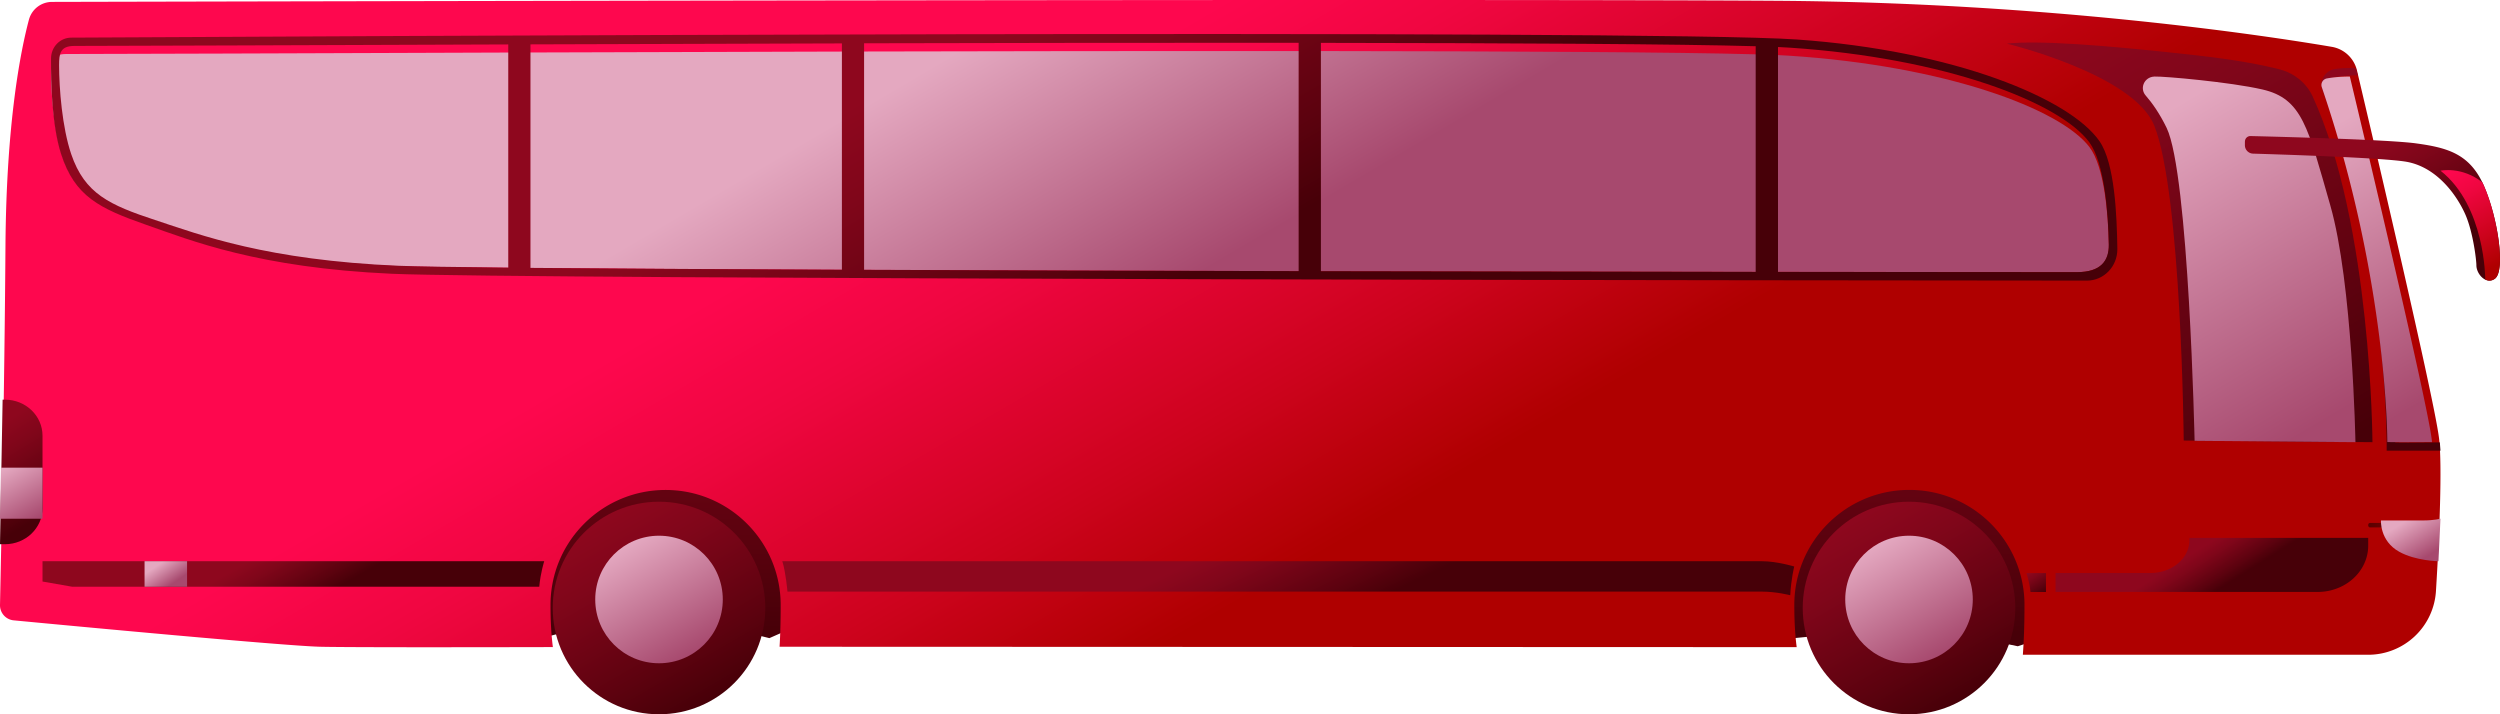 <svg xmlns="http://www.w3.org/2000/svg" width="294" height="84" viewBox="0 0 294 84">
    <defs>
        <linearGradient id="a" x1="50.001%" x2="50.001%" y1="-98.694%" y2="93.832%">
            <stop offset="0%" stop-color="#8E071E"/>
            <stop offset="25.88%" stop-color="#80061A"/>
            <stop offset="74.25%" stop-color="#5D020F"/>
            <stop offset="100%" stop-color="#470008"/>
        </linearGradient>
        <linearGradient id="b" x1="30.71%" x2="66.28%" y1="41.957%" y2="58.479%">
            <stop offset="0%" stop-color="#FE074E"/>
            <stop offset="23.72%" stop-color="#F00641"/>
            <stop offset="68.02%" stop-color="#CD031D"/>
            <stop offset="100%" stop-color="#AF0000"/>
        </linearGradient>
        <linearGradient id="c" x1="26.777%" x2="88.17%" y1="-11.196%" y2="102.26%">
            <stop offset="0%" stop-color="#8E071E"/>
            <stop offset="25.88%" stop-color="#80061A"/>
            <stop offset="74.25%" stop-color="#5D020F"/>
            <stop offset="100%" stop-color="#470008"/>
        </linearGradient>
        <linearGradient id="d" x1="100.048%" x2=".017%" y1="50.648%" y2="50.648%">
            <stop offset="0%" stop-opacity="0"/>
            <stop offset="100%"/>
        </linearGradient>
        <linearGradient id="e" x1="37.064%" x2="63.162%" y1="49.068%" y2="50.917%">
            <stop offset="0%" stop-color="#8E071E"/>
            <stop offset="25.88%" stop-color="#80061A"/>
            <stop offset="74.25%" stop-color="#5D020F"/>
            <stop offset="100%" stop-color="#470008"/>
        </linearGradient>
        <linearGradient id="f" x1="36.639%" x2="63.536%" y1="48.767%" y2="51.198%">
            <stop offset="0%" stop-color="#8E071E"/>
            <stop offset="25.88%" stop-color="#80061A"/>
            <stop offset="74.25%" stop-color="#5D020F"/>
            <stop offset="100%" stop-color="#470008"/>
        </linearGradient>
        <linearGradient id="g" x1="41.206%" x2="55.106%" y1="9.426%" y2="87.972%">
            <stop offset="0%" stop-color="#8E071E"/>
            <stop offset="25.88%" stop-color="#80061A"/>
            <stop offset="74.25%" stop-color="#5D020F"/>
            <stop offset="100%" stop-color="#470008"/>
        </linearGradient>
        <linearGradient id="h" x1="22.432%" x2="93.311%" y1="-8.395%" y2="100.465%">
            <stop offset="0%" stop-color="#8E071E"/>
            <stop offset="25.88%" stop-color="#80061A"/>
            <stop offset="74.25%" stop-color="#5D020F"/>
            <stop offset="100%" stop-color="#470008"/>
        </linearGradient>
        <linearGradient id="i" x1="38.721%" x2="63.636%" y1="46.91%" y2="53.743%">
            <stop offset="0%" stop-color="#8E071E"/>
            <stop offset="25.88%" stop-color="#80061A"/>
            <stop offset="74.25%" stop-color="#5D020F"/>
            <stop offset="100%" stop-color="#470008"/>
        </linearGradient>
        <linearGradient id="j" x1="24.996%" x2="75.003%" y1="6.692%" y2="93.307%">
            <stop offset="0%" stop-color="#8E071E"/>
            <stop offset="25.88%" stop-color="#80061A"/>
            <stop offset="74.25%" stop-color="#5D020F"/>
            <stop offset="100%" stop-color="#470008"/>
        </linearGradient>
        <linearGradient id="k" x1="24.997%" x2="75%" y1="6.695%" y2="93.303%">
            <stop offset="0%" stop-color="#E4A8C0"/>
            <stop offset="100%" stop-color="#A7496E"/>
        </linearGradient>
        <linearGradient id="l" x1="24.988%" x2="74.995%" y1="6.692%" y2="93.307%">
            <stop offset="0%" stop-color="#8E071E"/>
            <stop offset="25.88%" stop-color="#80061A"/>
            <stop offset="74.25%" stop-color="#5D020F"/>
            <stop offset="100%" stop-color="#470008"/>
        </linearGradient>
        <linearGradient id="m" x1="24.985%" x2="74.988%" y1="6.695%" y2="93.303%">
            <stop offset="0%" stop-color="#E4A8C0"/>
            <stop offset="100%" stop-color="#A7496E"/>
        </linearGradient>
        <linearGradient id="n" x1="41.68%" x2="57.386%" y1="8.37%" y2="95.285%">
            <stop offset="0%" stop-color="#8E071E"/>
            <stop offset="25.88%" stop-color="#80061A"/>
            <stop offset="74.25%" stop-color="#5D020F"/>
            <stop offset="100%" stop-color="#470008"/>
        </linearGradient>
        <linearGradient id="o" x1="23.734%" x2="76.632%" y1="-4.805%" y2="105.58%">
            <stop offset="0%" stop-color="#E4A8C0"/>
            <stop offset="100%" stop-color="#A7496E"/>
        </linearGradient>
        <linearGradient id="p" x1="22.045%" x2="77.972%" y1="25.587%" y2="74.342%">
            <stop offset="0%" stop-color="#E4A8C0"/>
            <stop offset="100%" stop-color="#A7496E"/>
        </linearGradient>
        <linearGradient id="q" x1="31.452%" x2="65.726%" y1="2.905%" y2="101.124%">
            <stop offset="0%" stop-color="#E4A8C0"/>
            <stop offset="100%" stop-color="#A7496E"/>
        </linearGradient>
        <linearGradient id="r" x1="41.903%" x2="57.264%" y1="7.917%" y2="94.894%">
            <stop offset="0%" stop-color="#E4A8C0"/>
            <stop offset="100%" stop-color="#A7496E"/>
        </linearGradient>
        <linearGradient id="s" x1="30.342%" x2="79.243%" y1="24.76%" y2="71.649%">
            <stop offset="0%" stop-color="#8E071E"/>
            <stop offset="25.88%" stop-color="#80061A"/>
            <stop offset="74.25%" stop-color="#5D020F"/>
            <stop offset="100%" stop-color="#470008"/>
        </linearGradient>
        <linearGradient id="t" x1="38.417%" x2="68.218%" y1="-2.533%" y2="91.82%">
            <stop offset="0%" stop-color="#FE074E"/>
            <stop offset="23.72%" stop-color="#F00641"/>
            <stop offset="68.02%" stop-color="#CD031D"/>
            <stop offset="100%" stop-color="#AF0000"/>
        </linearGradient>
        <linearGradient id="u" x1="33.951%" x2="90.368%" y1="13.694%" y2="77.871%">
            <stop offset="0%" stop-color="#E4A8C0"/>
            <stop offset="100%" stop-color="#A7496E"/>
        </linearGradient>
        <linearGradient id="v" x1="35.35%" x2="64.646%" y1="47.295%" y2="52.691%">
            <stop offset="0%" stop-color="#E4A8C0"/>
            <stop offset="100%" stop-color="#A7496E"/>
        </linearGradient>
        <linearGradient id="w" x1="35.255%" x2="64.748%" y1="46.856%" y2="53.14%">
            <stop offset="0%" stop-color="#8E071E"/>
            <stop offset="25.88%" stop-color="#80061A"/>
            <stop offset="74.25%" stop-color="#5D020F"/>
            <stop offset="100%" stop-color="#470008"/>
        </linearGradient>
    </defs>
    <g fill="none" fill-rule="evenodd">
        <g fill-rule="nonzero">
            <path fill="url(#a)" d="M63.705 75.086s11.44-4.07 26.774-.042l30.571-13.51 81.372-2.304 8.158 15.87s14.09-1.885 26.712.9L249 72.115l-5.15-18.117L53 51l1.332 19.1 9.373 4.986z"/>
            <path fill="url(#b)" d="M286.82 51.46c-.58-4.642-7.598-34.522-9.642-43.177a3.675 3.675 0 0 0-2.955-2.775c-7.687-1.306-33.1-5.189-65.169-5.414C172.993-.16 25.428.176 6.128.224c-1.286 0-2.4.86-2.729 2.105C2.442 5.925.746 14.319.643 28.9.527 46.067.123 65.454 0 71.141c-.02.93.678 1.723 1.608 1.812 6.681.636 31.664 2.987 36.014 3.104 2.831.075 16.235.068 27.397.04-.185-1.408-.28-3.048-.28-4.949 0-7.472 6.059-13.528 13.534-13.528 7.475 0 13.534 6.056 13.534 13.528 0 1.846-.041 3.473-.13 4.909l119.614.047c-.185-1.415-.28-3.055-.28-4.963 0-7.471 6.059-13.528 13.534-13.528 7.475 0 13.534 6.057 13.534 13.528 0 2.263-.068 4.198-.191 5.859h40.616a7.986 7.986 0 0 0 7.967-7.527c.39-6.296.76-14.772.35-18.013z"/>
            <path fill="url(#c)" d="M279 52s-.098-25.546-7.03-40.654c-.72-1.566-2.135-2.73-3.83-3.173-1.925-.503-5.085-1.137-10.1-1.695C247.293 5.28 239.71 4.728 236 5.13c0 0 14.94 3.602 17.346 9.655 3.202 8.06 3.46 37.024 3.46 37.024L279 52z"/>
            <path fill="url(#d)" d="M6.59 1.02H.679C.582 1.02.498.9.498.76S.582.5.678.5h5.913C7.636.5 8.273.24 8.273.23c.097-.04.194.04.222.17.027.14-.028.28-.118.32-.028.03-.685.3-1.786.3z" opacity=".5" transform="translate(278 61)"/>
            <path fill="url(#e)" d="M92 66h115.225c1.726 0 3.775.62 3.775.62s-.371 1.489-.468 3.38c0 0-1.622-.427-3.348-.427H92.605S92.419 67.347 92 66z"/>
            <path fill="url(#f)" d="M8.49 69h54.928c.137-1.602.582-3 .582-3H5v2.389L8.49 69z"/>
            <path fill="url(#g)" d="M.58 64H0l.308-17H.58C3.018 47 5 48.895 5 51.241v8.518C5 62.098 3.018 64 .58 64z"/>
            <path fill="url(#h)" d="M.785 6.618h1.82V4.391h-2.3s.383 1.075.48 2.227z" transform="translate(238 63)"/>
            <path fill="url(#i)" d="M19.819.26h-.347v.268c0 2.132-2.05 3.857-4.58 3.857H3.732v2.227H34.566a6.338 6.338 0 0 0 2.87-.681c1.89-.955 3.064-2.781 3.064-4.76V.255H19.819V.26z" transform="translate(238 63)"/>
            <circle cx="224.5" cy="71.5" r="12.5" fill="url(#j)"/>
            <circle cx="224.5" cy="70.5" r="7.5" fill="url(#k)"/>
            <circle cx="77.5" cy="71.5" r="12.5" fill="url(#l)"/>
            <circle cx="77.5" cy="70.5" r="7.5" fill="url(#m)"/>
            <path fill="url(#n)" d="M286.924 52.024s-3.843.034-5.244 0c0 0 .076-18.987-7.694-41.911a.79.79 0 0 1 .597-1.03c.597-.11 1.496-.225 2.698-.225l-.234-.826a11.212 11.212 0 0 0-2.416.075c-1.194.17-1.935 1.392-1.51 2.518 7.935 21.102 7.55 42.375 7.55 42.375H287l-.076-.976z"/>
            <path fill="url(#o)" d="M0 61h5v-6H.112z"/>
            <path fill="url(#p)" d="M17 66h5v3h-5z"/>
            <path fill="url(#q)" d="M277 52s-.335-18.705-2.96-27.86c-2.626-9.154-3.275-12.54-7.988-13.62-3.764-.867-11.535-1.559-12.687-1.518-.09 0-.181.013-.272.033-1.027.229-1.438 1.417-.761 2.197.747.852 1.634 2.095 2.465 3.808 2.61 5.4 3.288 36.799 3.288 36.799L277 52z"/>
            <path fill="url(#r)" d="M285.959 51.59c-.578-4.551-7.466-33.595-9.618-42.59-1.203 0-2.103.115-2.701.224a.787.787 0 0 0-.598 1.026c7.782 22.828 7.706 41.735 7.706 41.735 1.402.034 5.245 0 5.252 0a3.469 3.469 0 0 0-.041-.394z"/>
            <path fill="url(#s)" d="M264.007 16.632a.64.64 0 0 1 .66-.632c3.098.076 16.177.41 19.452.86 3.723.507 6.33 1.236 7.971 4.95 1.641 3.712 2.614 10.042 1.293 10.979-1.016.722-2.167-.555-2.16-1.603.007-.507-.376-3.894-1.314-5.997-.938-2.11-3.282-5.587-7.033-6.184-2.934-.465-14.464-.833-17.903-.937a.992.992 0 0 1-.973-.978v-.458h.007z"/>
            <path fill="url(#t)" d="M292.265 32.87c.351.18.745.193 1.124-.084 1.308-.934.345-7.25-1.279-10.945-.056-.132-.12-.263-.176-.388C289.516 19.53 287 20.07 287 20.07c5.293 4.172 5.265 12.792 5.265 12.8z"/>
            <path fill="url(#u)" d="M286.76 66s-2.655-.03-4.606-1.11c-2.32-1.287-2.151-3.684-2.151-3.684h4.99C286.2 61.206 287 61 287 61l-.24 5z"/>
            <path fill="url(#v)" d="M245.702 17.272c-3.46-4.5-16.957-9.546-35.345-10.724-.399-.027-.867-.047-1.41-.075l-2.628-.088c-9.012-.252-28.218-.354-51.332-.381h-2.628c-16.048-.014-33.824.013-51.304.054l-2.628.007c-12.726.034-25.246.068-36.768.109l-2.628.007c-24.896.088-44.721.17-51.222.17C6.138 6.35 6 7.2 6 8.53c0 2.628.371 7.074 1.43 10.084 1.59 4.507 4.548 5.78 9.9 7.469 5.345 1.695 13.194 4.548 28.775 5.188 1.926.082 6.46.15 12.919.212l2.628.027c9.431.081 22.24.15 36.769.21l2.627.014c15.925.062 33.735.11 51.305.15l2.627.007c18.285.04 36.198.068 51.332.082h2.628c16.517.02 29.401.027 35.303.027 2.828 0 3.784-1.307 3.757-3.146-.062-3.554-.51-9.253-2.298-11.582z"/>
            <path fill="url(#w)" d="M246.896 16.598c-3.481-5.016-17.062-10.645-35.563-11.952-17.48-1.236-181.574-.34-202.966-.22-1.302.008-2.35 1.089-2.364 2.424-.027 2.924.103 7.89 1.172 11.238 1.603 5.03 4.577 6.442 9.956 8.328 5.379 1.887 13.273 5.072 28.95 5.779 14.396.65 173.482.79 199.342.805 1.993 0 3.604-1.674 3.577-3.73-.055-3.948-.302-10.08-2.104-12.672zM59.765 31.474c-6.434-.063-10.95-.141-12.868-.219-15.52-.657-23.339-3.624-28.663-5.382-5.324-1.76-8.27-3.073-9.86-7.75-1.062-3.122-1.425-7.734-1.425-10.461 0-1.377.137-2.26 1.802-2.26 6.475 0 26.223-.092 51.02-.177v26.25h-.006zm39.242.247c-14.472-.063-27.23-.134-36.625-.219V5.218c11.478-.043 23.942-.085 36.625-.113V31.72zm53.713.163c-17.5-.042-35.24-.092-51.103-.155V5.09c17.412-.043 35.117-.07 51.103-.057v26.85zm53.748.092c-15.074-.021-32.917-.043-51.13-.085V5.041c23.023.029 42.154.134 51.13.396v26.539zm37.783.028c-5.88 0-18.706-.007-35.158-.028V5.529c.541.02 1.014.05 1.404.077 18.316 1.215 31.76 6.457 35.206 11.126 1.782 2.416 2.227 8.328 2.29 12.008.026 1.915-.933 3.264-3.742 3.264z"/>
        </g>
        <path d="M0-10h294v94H0z"/>
    </g>
</svg>
